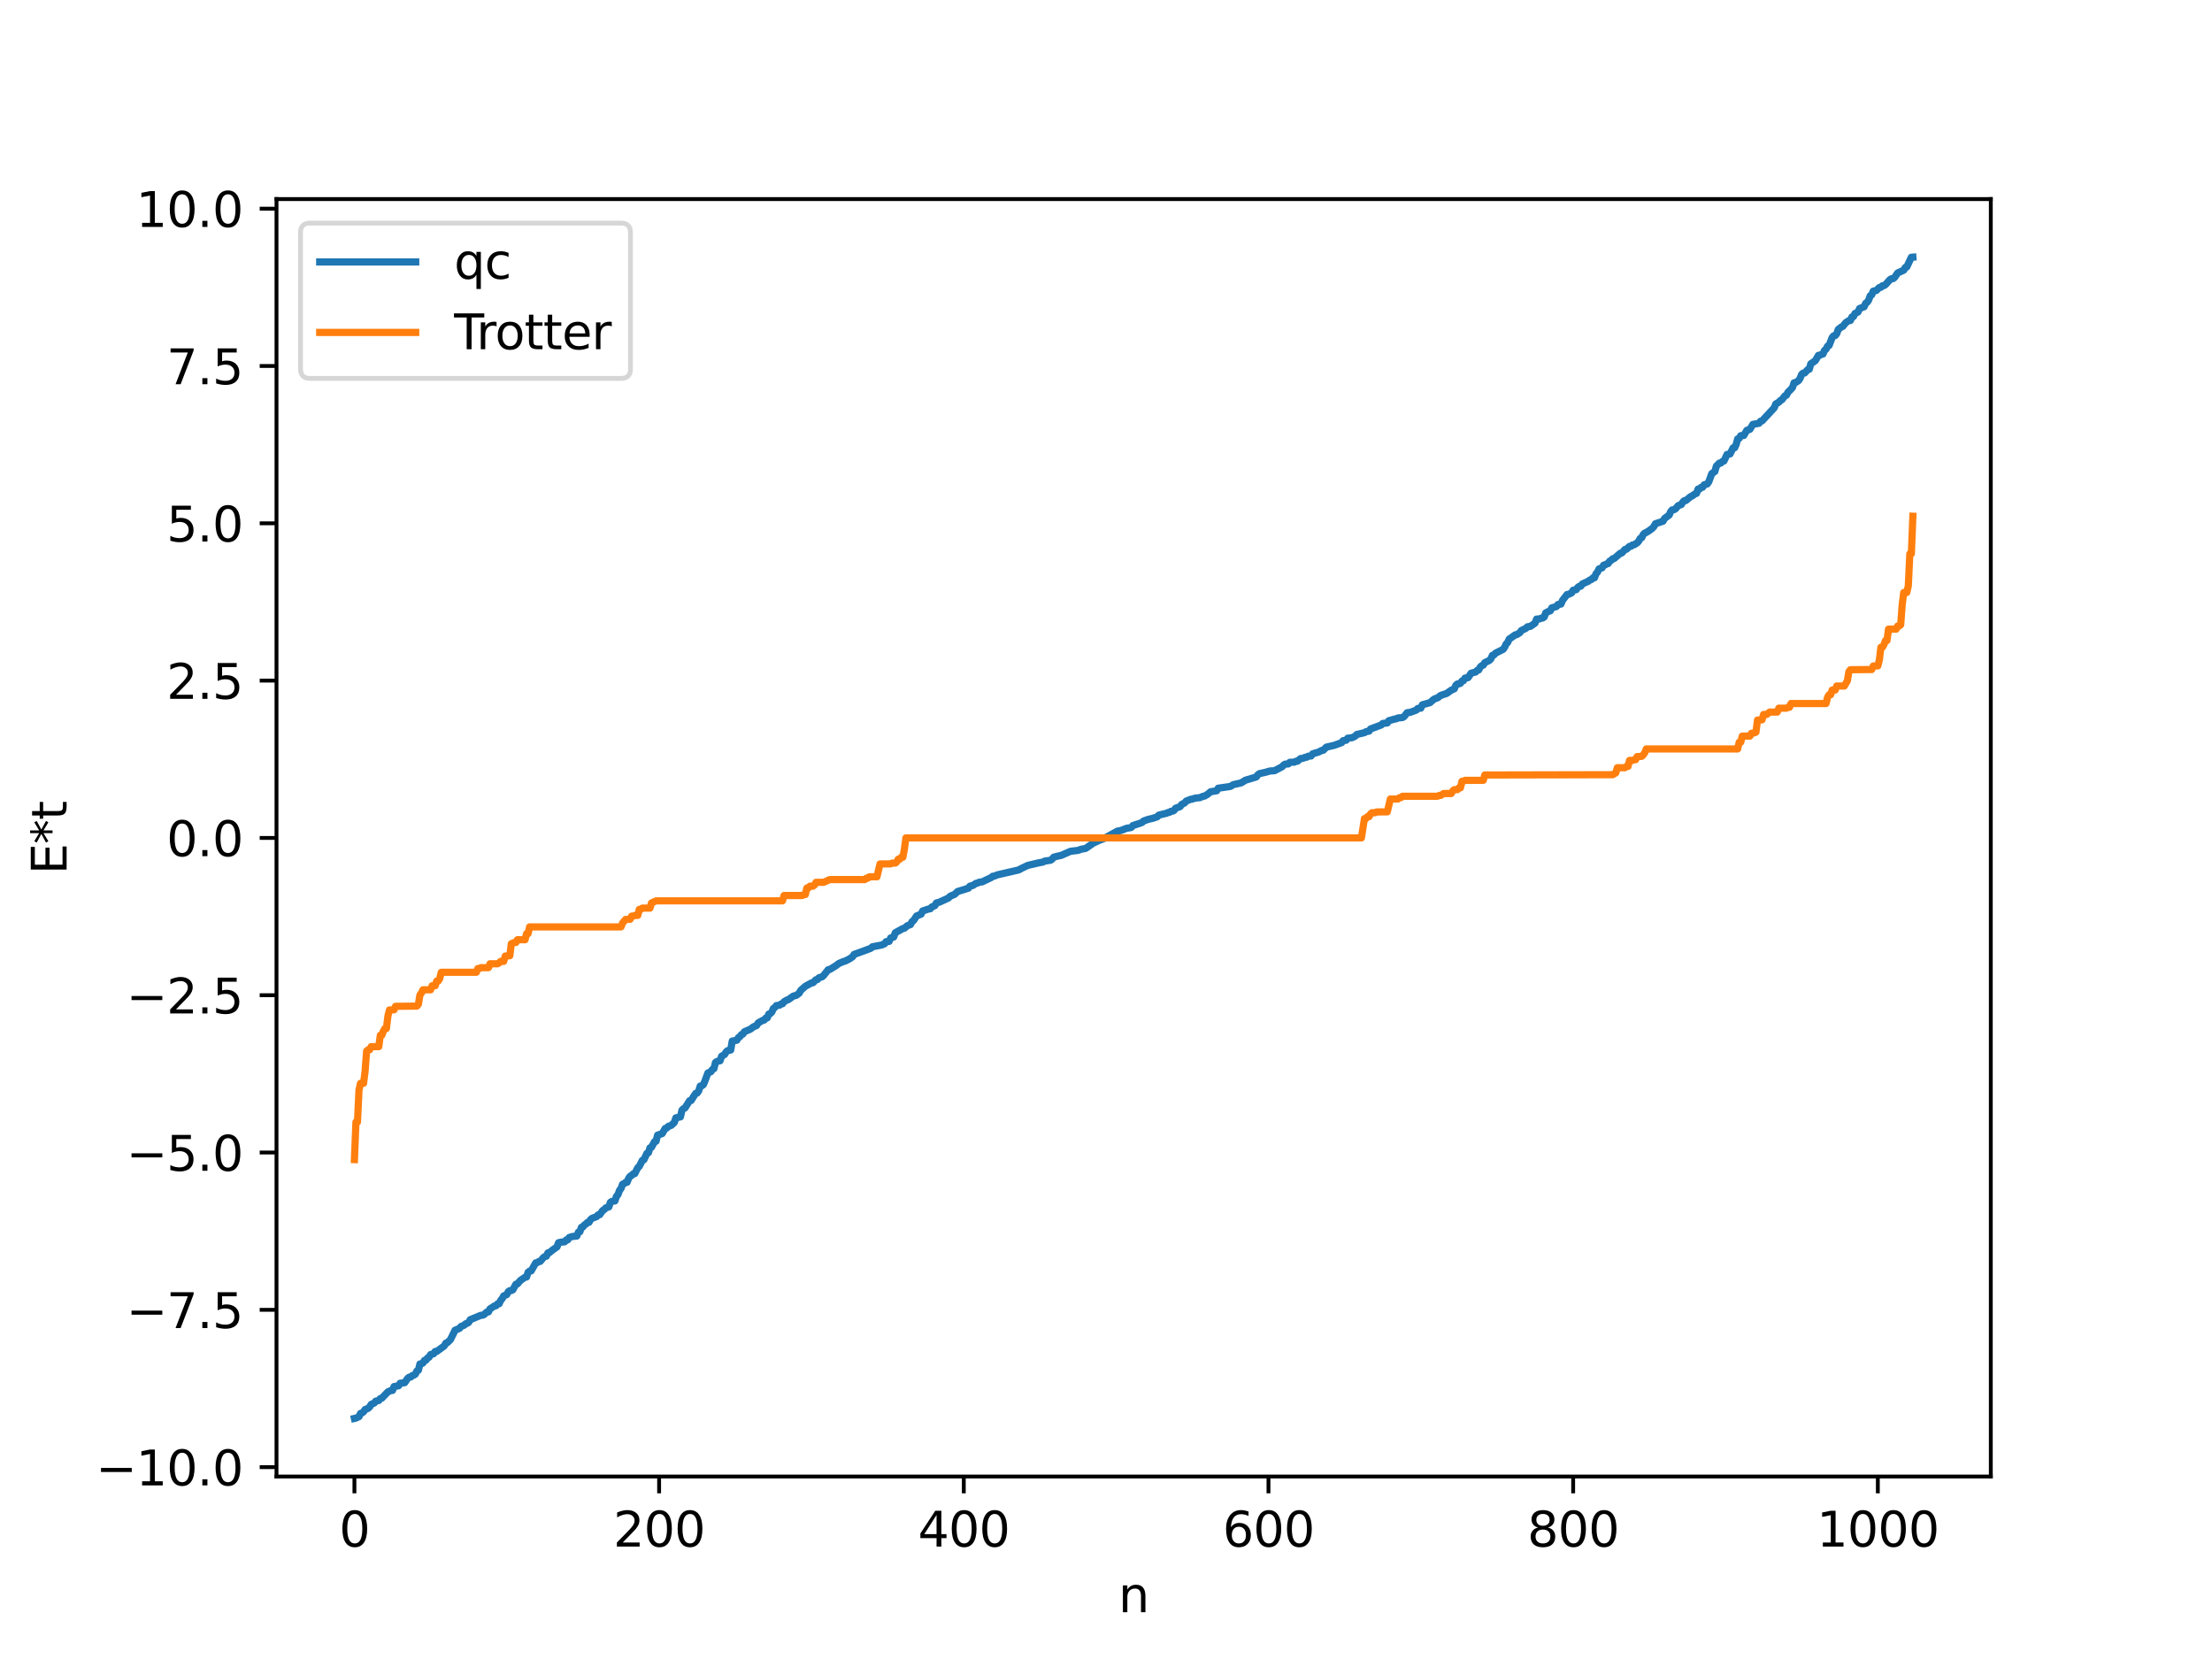 <?xml version="1.0" encoding="utf-8" standalone="no"?>
<!DOCTYPE svg PUBLIC "-//W3C//DTD SVG 1.1//EN"
  "http://www.w3.org/Graphics/SVG/1.1/DTD/svg11.dtd">
<svg xmlns:xlink="http://www.w3.org/1999/xlink" width="460.8pt" height="345.6pt" viewBox="0 0 460.8 345.6" xmlns="http://www.w3.org/2000/svg" version="1.1">
 <defs>
  <style type="text/css">*{stroke-linejoin: round; stroke-linecap: butt}</style>
 </defs>
 <g id="figure_1">
  <g id="patch_1">
   <path d="M 0 345.6 
L 460.8 345.6 
L 460.8 0 
L 0 0 
z
" style="fill: #ffffff"/>
  </g>
  <g id="axes_1">
   <g id="patch_2">
    <path d="M 57.6 307.584 
L 414.72 307.584 
L 414.72 41.472 
L 57.6 41.472 
z
" style="fill: #ffffff"/>
   </g>
   <g id="matplotlib.axis_1">
    <g id="xtick_1">
     <g id="line2d_1">
      <defs>
       <path id="m732fd8d89e" d="M 0 0 
L 0 3.5 
" style="stroke: #000000; stroke-width: 0.8"/>
      </defs>
      <g>
       <use xlink:href="#m732fd8d89e" x="73.833" y="307.584" style="stroke: #000000; stroke-width: 0.8"/>
      </g>
     </g>
     <g id="text_1">
      <!-- 0 -->
      <g transform="translate(70.651 322.182) scale(0.1 -0.1)">
       <defs>
        <path id="DejaVuSans-30" d="M 2034 4250 
Q 1547 4250 1301 3770 
Q 1056 3291 1056 2328 
Q 1056 1369 1301 889 
Q 1547 409 2034 409 
Q 2525 409 2770 889 
Q 3016 1369 3016 2328 
Q 3016 3291 2770 3770 
Q 2525 4250 2034 4250 
z
M 2034 4750 
Q 2819 4750 3233 4129 
Q 3647 3509 3647 2328 
Q 3647 1150 3233 529 
Q 2819 -91 2034 -91 
Q 1250 -91 836 529 
Q 422 1150 422 2328 
Q 422 3509 836 4129 
Q 1250 4750 2034 4750 
z
" transform="scale(0.016)"/>
       </defs>
       <use xlink:href="#DejaVuSans-30"/>
      </g>
     </g>
    </g>
    <g id="xtick_2">
     <g id="line2d_2">
      <g>
       <use xlink:href="#m732fd8d89e" x="137.304" y="307.584" style="stroke: #000000; stroke-width: 0.8"/>
      </g>
     </g>
     <g id="text_2">
      <!-- 200 -->
      <g transform="translate(127.76 322.182) scale(0.1 -0.1)">
       <defs>
        <path id="DejaVuSans-32" d="M 1228 531 
L 3431 531 
L 3431 0 
L 469 0 
L 469 531 
Q 828 903 1448 1529 
Q 2069 2156 2228 2338 
Q 2531 2678 2651 2914 
Q 2772 3150 2772 3378 
Q 2772 3750 2511 3984 
Q 2250 4219 1831 4219 
Q 1534 4219 1204 4116 
Q 875 4013 500 3803 
L 500 4441 
Q 881 4594 1212 4672 
Q 1544 4750 1819 4750 
Q 2544 4750 2975 4387 
Q 3406 4025 3406 3419 
Q 3406 3131 3298 2873 
Q 3191 2616 2906 2266 
Q 2828 2175 2409 1742 
Q 1991 1309 1228 531 
z
" transform="scale(0.016)"/>
       </defs>
       <use xlink:href="#DejaVuSans-32"/>
       <use xlink:href="#DejaVuSans-30" x="63.623"/>
       <use xlink:href="#DejaVuSans-30" x="127.246"/>
      </g>
     </g>
    </g>
    <g id="xtick_3">
     <g id="line2d_3">
      <g>
       <use xlink:href="#m732fd8d89e" x="200.775" y="307.584" style="stroke: #000000; stroke-width: 0.8"/>
      </g>
     </g>
     <g id="text_3">
      <!-- 400 -->
      <g transform="translate(191.231 322.182) scale(0.1 -0.1)">
       <defs>
        <path id="DejaVuSans-34" d="M 2419 4116 
L 825 1625 
L 2419 1625 
L 2419 4116 
z
M 2253 4666 
L 3047 4666 
L 3047 1625 
L 3713 1625 
L 3713 1100 
L 3047 1100 
L 3047 0 
L 2419 0 
L 2419 1100 
L 313 1100 
L 313 1709 
L 2253 4666 
z
" transform="scale(0.016)"/>
       </defs>
       <use xlink:href="#DejaVuSans-34"/>
       <use xlink:href="#DejaVuSans-30" x="63.623"/>
       <use xlink:href="#DejaVuSans-30" x="127.246"/>
      </g>
     </g>
    </g>
    <g id="xtick_4">
     <g id="line2d_4">
      <g>
       <use xlink:href="#m732fd8d89e" x="264.246" y="307.584" style="stroke: #000000; stroke-width: 0.8"/>
      </g>
     </g>
     <g id="text_4">
      <!-- 600 -->
      <g transform="translate(254.702 322.182) scale(0.1 -0.1)">
       <defs>
        <path id="DejaVuSans-36" d="M 2113 2584 
Q 1688 2584 1439 2293 
Q 1191 2003 1191 1497 
Q 1191 994 1439 701 
Q 1688 409 2113 409 
Q 2538 409 2786 701 
Q 3034 994 3034 1497 
Q 3034 2003 2786 2293 
Q 2538 2584 2113 2584 
z
M 3366 4563 
L 3366 3988 
Q 3128 4100 2886 4159 
Q 2644 4219 2406 4219 
Q 1781 4219 1451 3797 
Q 1122 3375 1075 2522 
Q 1259 2794 1537 2939 
Q 1816 3084 2150 3084 
Q 2853 3084 3261 2657 
Q 3669 2231 3669 1497 
Q 3669 778 3244 343 
Q 2819 -91 2113 -91 
Q 1303 -91 875 529 
Q 447 1150 447 2328 
Q 447 3434 972 4092 
Q 1497 4750 2381 4750 
Q 2619 4750 2861 4703 
Q 3103 4656 3366 4563 
z
" transform="scale(0.016)"/>
       </defs>
       <use xlink:href="#DejaVuSans-36"/>
       <use xlink:href="#DejaVuSans-30" x="63.623"/>
       <use xlink:href="#DejaVuSans-30" x="127.246"/>
      </g>
     </g>
    </g>
    <g id="xtick_5">
     <g id="line2d_5">
      <g>
       <use xlink:href="#m732fd8d89e" x="327.717" y="307.584" style="stroke: #000000; stroke-width: 0.8"/>
      </g>
     </g>
     <g id="text_5">
      <!-- 800 -->
      <g transform="translate(318.173 322.182) scale(0.1 -0.1)">
       <defs>
        <path id="DejaVuSans-38" d="M 2034 2216 
Q 1584 2216 1326 1975 
Q 1069 1734 1069 1313 
Q 1069 891 1326 650 
Q 1584 409 2034 409 
Q 2484 409 2743 651 
Q 3003 894 3003 1313 
Q 3003 1734 2745 1975 
Q 2488 2216 2034 2216 
z
M 1403 2484 
Q 997 2584 770 2862 
Q 544 3141 544 3541 
Q 544 4100 942 4425 
Q 1341 4750 2034 4750 
Q 2731 4750 3128 4425 
Q 3525 4100 3525 3541 
Q 3525 3141 3298 2862 
Q 3072 2584 2669 2484 
Q 3125 2378 3379 2068 
Q 3634 1759 3634 1313 
Q 3634 634 3220 271 
Q 2806 -91 2034 -91 
Q 1263 -91 848 271 
Q 434 634 434 1313 
Q 434 1759 690 2068 
Q 947 2378 1403 2484 
z
M 1172 3481 
Q 1172 3119 1398 2916 
Q 1625 2713 2034 2713 
Q 2441 2713 2670 2916 
Q 2900 3119 2900 3481 
Q 2900 3844 2670 4047 
Q 2441 4250 2034 4250 
Q 1625 4250 1398 4047 
Q 1172 3844 1172 3481 
z
" transform="scale(0.016)"/>
       </defs>
       <use xlink:href="#DejaVuSans-38"/>
       <use xlink:href="#DejaVuSans-30" x="63.623"/>
       <use xlink:href="#DejaVuSans-30" x="127.246"/>
      </g>
     </g>
    </g>
    <g id="xtick_6">
     <g id="line2d_6">
      <g>
       <use xlink:href="#m732fd8d89e" x="391.188" y="307.584" style="stroke: #000000; stroke-width: 0.8"/>
      </g>
     </g>
     <g id="text_6">
      <!-- 1000 -->
      <g transform="translate(378.463 322.182) scale(0.1 -0.1)">
       <defs>
        <path id="DejaVuSans-31" d="M 794 531 
L 1825 531 
L 1825 4091 
L 703 3866 
L 703 4441 
L 1819 4666 
L 2450 4666 
L 2450 531 
L 3481 531 
L 3481 0 
L 794 0 
L 794 531 
z
" transform="scale(0.016)"/>
       </defs>
       <use xlink:href="#DejaVuSans-31"/>
       <use xlink:href="#DejaVuSans-30" x="63.623"/>
       <use xlink:href="#DejaVuSans-30" x="127.246"/>
       <use xlink:href="#DejaVuSans-30" x="190.869"/>
      </g>
     </g>
    </g>
    <g id="text_7">
     <!-- n -->
     <g transform="translate(232.991 335.861) scale(0.1 -0.1)">
      <defs>
       <path id="DejaVuSans-6e" d="M 3513 2113 
L 3513 0 
L 2938 0 
L 2938 2094 
Q 2938 2591 2744 2837 
Q 2550 3084 2163 3084 
Q 1697 3084 1428 2787 
Q 1159 2491 1159 1978 
L 1159 0 
L 581 0 
L 581 3500 
L 1159 3500 
L 1159 2956 
Q 1366 3272 1645 3428 
Q 1925 3584 2291 3584 
Q 2894 3584 3203 3211 
Q 3513 2838 3513 2113 
z
" transform="scale(0.016)"/>
      </defs>
      <use xlink:href="#DejaVuSans-6e"/>
     </g>
    </g>
   </g>
   <g id="matplotlib.axis_2">
    <g id="ytick_1">
     <g id="line2d_7">
      <defs>
       <path id="mcd726e542d" d="M 0 0 
L -3.5 0 
" style="stroke: #000000; stroke-width: 0.8"/>
      </defs>
      <g>
       <use xlink:href="#mcd726e542d" x="57.6" y="305.632" style="stroke: #000000; stroke-width: 0.8"/>
      </g>
     </g>
     <g id="text_8">
      <!-- −10.0 -->
      <g transform="translate(19.955 309.431) scale(0.1 -0.1)">
       <defs>
        <path id="DejaVuSans-2212" d="M 678 2272 
L 4684 2272 
L 4684 1741 
L 678 1741 
L 678 2272 
z
" transform="scale(0.016)"/>
        <path id="DejaVuSans-2e" d="M 684 794 
L 1344 794 
L 1344 0 
L 684 0 
L 684 794 
z
" transform="scale(0.016)"/>
       </defs>
       <use xlink:href="#DejaVuSans-2212"/>
       <use xlink:href="#DejaVuSans-31" x="83.789"/>
       <use xlink:href="#DejaVuSans-30" x="147.412"/>
       <use xlink:href="#DejaVuSans-2e" x="211.035"/>
       <use xlink:href="#DejaVuSans-30" x="242.822"/>
      </g>
     </g>
    </g>
    <g id="ytick_2">
     <g id="line2d_8">
      <g>
       <use xlink:href="#mcd726e542d" x="57.6" y="272.862" style="stroke: #000000; stroke-width: 0.8"/>
      </g>
     </g>
     <g id="text_9">
      <!-- −7.5 -->
      <g transform="translate(26.317 276.661) scale(0.1 -0.1)">
       <defs>
        <path id="DejaVuSans-37" d="M 525 4666 
L 3525 4666 
L 3525 4397 
L 1831 0 
L 1172 0 
L 2766 4134 
L 525 4134 
L 525 4666 
z
" transform="scale(0.016)"/>
        <path id="DejaVuSans-35" d="M 691 4666 
L 3169 4666 
L 3169 4134 
L 1269 4134 
L 1269 2991 
Q 1406 3038 1543 3061 
Q 1681 3084 1819 3084 
Q 2600 3084 3056 2656 
Q 3513 2228 3513 1497 
Q 3513 744 3044 326 
Q 2575 -91 1722 -91 
Q 1428 -91 1123 -41 
Q 819 9 494 109 
L 494 744 
Q 775 591 1075 516 
Q 1375 441 1709 441 
Q 2250 441 2565 725 
Q 2881 1009 2881 1497 
Q 2881 1984 2565 2268 
Q 2250 2553 1709 2553 
Q 1456 2553 1204 2497 
Q 953 2441 691 2322 
L 691 4666 
z
" transform="scale(0.016)"/>
       </defs>
       <use xlink:href="#DejaVuSans-2212"/>
       <use xlink:href="#DejaVuSans-37" x="83.789"/>
       <use xlink:href="#DejaVuSans-2e" x="147.412"/>
       <use xlink:href="#DejaVuSans-35" x="179.199"/>
      </g>
     </g>
    </g>
    <g id="ytick_3">
     <g id="line2d_9">
      <g>
       <use xlink:href="#mcd726e542d" x="57.6" y="240.092" style="stroke: #000000; stroke-width: 0.8"/>
      </g>
     </g>
     <g id="text_10">
      <!-- −5.0 -->
      <g transform="translate(26.317 243.892) scale(0.1 -0.1)">
       <use xlink:href="#DejaVuSans-2212"/>
       <use xlink:href="#DejaVuSans-35" x="83.789"/>
       <use xlink:href="#DejaVuSans-2e" x="147.412"/>
       <use xlink:href="#DejaVuSans-30" x="179.199"/>
      </g>
     </g>
    </g>
    <g id="ytick_4">
     <g id="line2d_10">
      <g>
       <use xlink:href="#mcd726e542d" x="57.6" y="207.323" style="stroke: #000000; stroke-width: 0.8"/>
      </g>
     </g>
     <g id="text_11">
      <!-- −2.5 -->
      <g transform="translate(26.317 211.122) scale(0.1 -0.1)">
       <use xlink:href="#DejaVuSans-2212"/>
       <use xlink:href="#DejaVuSans-32" x="83.789"/>
       <use xlink:href="#DejaVuSans-2e" x="147.412"/>
       <use xlink:href="#DejaVuSans-35" x="179.199"/>
      </g>
     </g>
    </g>
    <g id="ytick_5">
     <g id="line2d_11">
      <g>
       <use xlink:href="#mcd726e542d" x="57.6" y="174.553" style="stroke: #000000; stroke-width: 0.8"/>
      </g>
     </g>
     <g id="text_12">
      <!-- 0.0 -->
      <g transform="translate(34.697 178.352) scale(0.1 -0.1)">
       <use xlink:href="#DejaVuSans-30"/>
       <use xlink:href="#DejaVuSans-2e" x="63.623"/>
       <use xlink:href="#DejaVuSans-30" x="95.41"/>
      </g>
     </g>
    </g>
    <g id="ytick_6">
     <g id="line2d_12">
      <g>
       <use xlink:href="#mcd726e542d" x="57.6" y="141.783" style="stroke: #000000; stroke-width: 0.8"/>
      </g>
     </g>
     <g id="text_13">
      <!-- 2.5 -->
      <g transform="translate(34.697 145.582) scale(0.1 -0.1)">
       <use xlink:href="#DejaVuSans-32"/>
       <use xlink:href="#DejaVuSans-2e" x="63.623"/>
       <use xlink:href="#DejaVuSans-35" x="95.41"/>
      </g>
     </g>
    </g>
    <g id="ytick_7">
     <g id="line2d_13">
      <g>
       <use xlink:href="#mcd726e542d" x="57.6" y="109.013" style="stroke: #000000; stroke-width: 0.8"/>
      </g>
     </g>
     <g id="text_14">
      <!-- 5.0 -->
      <g transform="translate(34.697 112.813) scale(0.1 -0.1)">
       <use xlink:href="#DejaVuSans-35"/>
       <use xlink:href="#DejaVuSans-2e" x="63.623"/>
       <use xlink:href="#DejaVuSans-30" x="95.41"/>
      </g>
     </g>
    </g>
    <g id="ytick_8">
     <g id="line2d_14">
      <g>
       <use xlink:href="#mcd726e542d" x="57.6" y="76.244" style="stroke: #000000; stroke-width: 0.8"/>
      </g>
     </g>
     <g id="text_15">
      <!-- 7.5 -->
      <g transform="translate(34.697 80.043) scale(0.1 -0.1)">
       <use xlink:href="#DejaVuSans-37"/>
       <use xlink:href="#DejaVuSans-2e" x="63.623"/>
       <use xlink:href="#DejaVuSans-35" x="95.41"/>
      </g>
     </g>
    </g>
    <g id="ytick_9">
     <g id="line2d_15">
      <g>
       <use xlink:href="#mcd726e542d" x="57.6" y="43.474" style="stroke: #000000; stroke-width: 0.8"/>
      </g>
     </g>
     <g id="text_16">
      <!-- 10.0 -->
      <g transform="translate(28.334 47.273) scale(0.1 -0.1)">
       <use xlink:href="#DejaVuSans-31"/>
       <use xlink:href="#DejaVuSans-30" x="63.623"/>
       <use xlink:href="#DejaVuSans-2e" x="127.246"/>
       <use xlink:href="#DejaVuSans-30" x="159.033"/>
      </g>
     </g>
    </g>
    <g id="text_17">
     <!-- E*t -->
     <g transform="translate(13.875 182.148) rotate(-90) scale(0.1 -0.1)">
      <defs>
       <path id="DejaVuSans-45" d="M 628 4666 
L 3578 4666 
L 3578 4134 
L 1259 4134 
L 1259 2753 
L 3481 2753 
L 3481 2222 
L 1259 2222 
L 1259 531 
L 3634 531 
L 3634 0 
L 628 0 
L 628 4666 
z
" transform="scale(0.016)"/>
       <path id="DejaVuSans-2a" d="M 3009 3897 
L 1888 3291 
L 3009 2681 
L 2828 2375 
L 1778 3009 
L 1778 1831 
L 1422 1831 
L 1422 3009 
L 372 2375 
L 191 2681 
L 1313 3291 
L 191 3897 
L 372 4206 
L 1422 3572 
L 1422 4750 
L 1778 4750 
L 1778 3572 
L 2828 4206 
L 3009 3897 
z
" transform="scale(0.016)"/>
       <path id="DejaVuSans-74" d="M 1172 4494 
L 1172 3500 
L 2356 3500 
L 2356 3053 
L 1172 3053 
L 1172 1153 
Q 1172 725 1289 603 
Q 1406 481 1766 481 
L 2356 481 
L 2356 0 
L 1766 0 
Q 1100 0 847 248 
Q 594 497 594 1153 
L 594 3053 
L 172 3053 
L 172 3500 
L 594 3500 
L 594 4494 
L 1172 4494 
z
" transform="scale(0.016)"/>
      </defs>
      <use xlink:href="#DejaVuSans-45"/>
      <use xlink:href="#DejaVuSans-2a" x="63.184"/>
      <use xlink:href="#DejaVuSans-74" x="113.184"/>
     </g>
    </g>
   </g>
   <g id="line2d_16">
    <path d="M 73.833 295.488 
L 74.15 295.416 
L 74.785 295.111 
L 75.102 294.44 
L 75.42 294.338 
L 75.737 294.103 
L 76.054 293.634 
L 76.689 293.382 
L 77.006 293.084 
L 77.324 292.558 
L 77.958 292.282 
L 78.276 291.883 
L 78.91 291.752 
L 79.228 291.338 
L 79.545 291.264 
L 80.815 289.942 
L 81.449 289.669 
L 81.767 289.65 
L 82.084 288.848 
L 83.036 288.684 
L 83.353 288.156 
L 84.305 288.039 
L 84.94 287.121 
L 85.258 286.887 
L 85.575 286.856 
L 85.892 286.553 
L 86.21 286.48 
L 86.527 286.254 
L 86.844 285.6 
L 87.162 285.445 
L 87.479 284.138 
L 87.796 284.102 
L 88.114 283.927 
L 88.431 283.388 
L 88.748 283.343 
L 89.066 282.888 
L 89.383 282.737 
L 89.7 282.171 
L 90.335 282.014 
L 90.653 281.539 
L 90.97 281.535 
L 92.557 280.376 
L 92.874 279.798 
L 93.191 279.695 
L 93.826 279.08 
L 94.461 277.808 
L 94.778 277.126 
L 95.73 276.719 
L 96.048 276.324 
L 96.682 276.075 
L 97 275.77 
L 97.317 275.683 
L 97.634 275.474 
L 97.952 274.92 
L 100.173 273.998 
L 100.491 273.988 
L 100.808 273.868 
L 101.443 273.302 
L 101.76 273.288 
L 102.077 272.661 
L 102.712 272.247 
L 103.029 272.038 
L 103.347 272 
L 103.664 271.608 
L 103.981 271.587 
L 104.299 270.903 
L 104.616 270.525 
L 104.934 269.95 
L 105.568 269.69 
L 105.886 269.073 
L 106.203 268.863 
L 106.52 268.846 
L 106.838 268.679 
L 107.472 267.526 
L 107.79 267.458 
L 108.424 266.727 
L 109.377 266.079 
L 109.694 266.022 
L 110.011 265.041 
L 110.329 264.798 
L 110.646 264.755 
L 111.598 263.082 
L 111.915 263.029 
L 112.233 262.81 
L 112.55 262.766 
L 113.185 261.988 
L 113.502 261.764 
L 113.82 261.687 
L 114.137 261 
L 114.454 260.942 
L 115.089 260.418 
L 116.041 259.743 
L 116.358 258.877 
L 116.993 258.747 
L 117.628 258.698 
L 117.945 258.314 
L 118.262 258.287 
L 118.58 257.794 
L 119.215 257.587 
L 120.167 257.489 
L 120.484 256.691 
L 120.801 256.594 
L 121.119 255.673 
L 121.436 255.589 
L 121.753 255.164 
L 122.071 254.994 
L 122.388 254.642 
L 122.705 254.627 
L 123.023 254.052 
L 123.34 253.796 
L 124.292 253.44 
L 124.61 253.078 
L 124.927 253.041 
L 125.562 252.156 
L 125.879 251.976 
L 126.196 251.618 
L 126.831 251.428 
L 127.148 250.475 
L 127.466 250.269 
L 128.1 250.18 
L 128.418 249.215 
L 128.735 248.873 
L 129.053 247.972 
L 129.37 247.591 
L 129.687 246.702 
L 130.005 246.573 
L 130.322 246.313 
L 130.639 246.291 
L 130.957 245.464 
L 131.274 245.036 
L 131.591 244.856 
L 131.909 244.536 
L 132.226 244.499 
L 132.861 243.255 
L 133.178 242.974 
L 133.813 241.722 
L 134.13 241.609 
L 134.765 240.259 
L 135.082 240.14 
L 135.4 239.109 
L 135.717 238.999 
L 136.352 237.832 
L 136.669 237.751 
L 136.986 236.47 
L 137.939 236.152 
L 138.573 235.074 
L 138.891 234.995 
L 139.208 234.657 
L 139.843 234.424 
L 140.477 233.825 
L 140.795 232.865 
L 141.747 232.668 
L 142.064 231.274 
L 142.381 230.958 
L 142.699 230.808 
L 143.651 229.302 
L 143.968 229.26 
L 144.603 228.247 
L 144.92 227.783 
L 145.238 227.704 
L 145.555 227.248 
L 145.872 226.242 
L 146.19 226.196 
L 146.507 225.982 
L 146.824 225.26 
L 147.459 223.531 
L 148.094 223.255 
L 148.411 222.777 
L 148.729 222.621 
L 149.046 221.341 
L 149.363 221.114 
L 149.998 220.98 
L 150.315 220.041 
L 150.95 219.664 
L 151.267 219.134 
L 151.585 218.865 
L 152.22 218.737 
L 152.537 216.875 
L 153.489 216.704 
L 153.806 216.168 
L 154.124 215.976 
L 154.441 215.539 
L 154.758 215.411 
L 155.076 214.932 
L 156.345 214.376 
L 156.98 213.892 
L 157.615 213.641 
L 157.932 213.1 
L 158.884 212.562 
L 159.201 212.492 
L 159.519 212.082 
L 159.836 212.041 
L 160.153 211.248 
L 160.471 211.144 
L 160.788 210.826 
L 161.105 210.087 
L 161.423 209.859 
L 161.74 209.481 
L 162.375 209.403 
L 162.692 209.168 
L 163.01 209.107 
L 163.327 208.679 
L 163.962 208.317 
L 164.279 208.216 
L 165.231 207.513 
L 165.866 207.352 
L 166.5 206.883 
L 166.818 206.298 
L 167.77 205.456 
L 169.039 204.766 
L 169.357 204.719 
L 169.991 204.088 
L 170.309 204.053 
L 170.626 203.67 
L 171.261 203.488 
L 171.578 203.197 
L 172.53 202.007 
L 172.848 201.966 
L 174.117 201.187 
L 174.752 200.708 
L 175.704 200.298 
L 176.021 200.23 
L 176.973 199.747 
L 177.608 199.313 
L 177.925 198.82 
L 179.512 198.251 
L 181.416 197.542 
L 181.734 197.232 
L 183.638 196.868 
L 184.272 196.608 
L 184.59 196.165 
L 185.224 196.11 
L 185.542 195.389 
L 186.177 195.2 
L 186.494 194.315 
L 188.081 193.43 
L 188.398 193.37 
L 189.033 192.832 
L 189.667 192.613 
L 189.985 192 
L 190.302 191.778 
L 190.937 190.814 
L 191.889 190.431 
L 192.206 189.767 
L 193.476 189.351 
L 193.793 189.317 
L 194.11 188.939 
L 194.745 188.666 
L 195.062 188.102 
L 195.697 187.936 
L 197.601 187.061 
L 197.919 186.711 
L 198.871 186.303 
L 199.505 185.712 
L 200.775 185.334 
L 201.41 185.122 
L 201.727 185.031 
L 202.044 184.607 
L 202.679 184.451 
L 203.314 184.018 
L 203.631 183.974 
L 203.948 183.784 
L 204.583 183.718 
L 206.487 182.807 
L 206.805 182.533 
L 207.122 182.519 
L 207.757 182.25 
L 212.2 181.229 
L 212.834 180.88 
L 214.104 180.28 
L 216.325 179.755 
L 217.277 179.584 
L 217.595 179.389 
L 218.864 179.197 
L 219.181 178.974 
L 219.499 178.57 
L 220.134 178.397 
L 221.086 178.186 
L 222.99 177.346 
L 224.577 177.147 
L 225.211 176.913 
L 226.163 176.741 
L 227.75 175.636 
L 229.02 175.053 
L 229.972 174.685 
L 232.828 173.113 
L 233.462 173.023 
L 234.732 172.531 
L 235.367 172.45 
L 235.684 172.353 
L 236.001 171.975 
L 237.271 171.569 
L 237.905 171.343 
L 238.223 171.037 
L 239.175 170.692 
L 240.127 170.475 
L 241.079 170.156 
L 241.396 169.803 
L 242.666 169.492 
L 242.983 169.434 
L 243.3 169.26 
L 243.618 169.224 
L 243.935 169.002 
L 244.253 168.99 
L 244.57 168.828 
L 244.887 168.374 
L 245.839 168.035 
L 246.157 167.586 
L 246.791 167.261 
L 247.109 166.878 
L 248.061 166.502 
L 248.378 166.463 
L 249.013 166.257 
L 249.965 166.168 
L 250.6 165.883 
L 250.917 165.846 
L 251.552 165.472 
L 252.186 164.939 
L 253.456 164.728 
L 253.773 164.199 
L 256.312 163.831 
L 256.947 163.446 
L 258.534 163.097 
L 259.486 162.515 
L 260.12 162.336 
L 261.707 161.854 
L 262.024 161.414 
L 262.342 161.17 
L 263.611 160.884 
L 264.563 160.613 
L 265.515 160.552 
L 267.102 159.714 
L 267.42 159.361 
L 267.737 159.18 
L 268.372 159.145 
L 268.689 158.8 
L 269.641 158.768 
L 269.958 158.588 
L 270.276 158.574 
L 270.91 158.036 
L 271.545 157.939 
L 271.862 157.76 
L 272.18 157.758 
L 272.497 157.539 
L 273.132 157.482 
L 273.449 157.035 
L 274.719 156.658 
L 275.353 156.318 
L 275.671 156.286 
L 276.305 155.638 
L 277.892 155.281 
L 279.479 154.71 
L 279.796 154.297 
L 280.431 154.205 
L 280.748 153.785 
L 281.7 153.669 
L 282.335 153.341 
L 282.653 152.997 
L 284.239 152.634 
L 284.557 152.421 
L 285.191 152.308 
L 285.509 151.854 
L 287.73 151.035 
L 288.048 150.706 
L 289 150.603 
L 289.317 150.135 
L 290.586 149.78 
L 290.904 149.73 
L 291.221 149.562 
L 292.173 149.481 
L 292.491 149.296 
L 293.125 148.469 
L 293.76 148.401 
L 295.029 147.932 
L 295.347 147.583 
L 295.981 147.53 
L 296.299 146.822 
L 297.886 146.379 
L 298.52 145.825 
L 298.838 145.588 
L 299.472 145.376 
L 300.107 144.871 
L 301.377 144.453 
L 302.329 143.775 
L 302.963 143.488 
L 303.281 142.747 
L 303.598 142.48 
L 303.915 142.467 
L 304.233 142.34 
L 304.55 141.874 
L 304.867 141.798 
L 305.185 141.255 
L 305.82 141.168 
L 306.454 140.241 
L 307.406 139.985 
L 307.724 139.655 
L 308.041 139.563 
L 308.358 138.965 
L 308.676 138.669 
L 308.993 138.557 
L 309.31 138.035 
L 310.262 137.583 
L 310.58 137.252 
L 310.897 136.521 
L 311.215 136.444 
L 311.532 136.071 
L 312.167 135.754 
L 313.119 135.274 
L 313.436 134.844 
L 313.753 134.159 
L 314.071 133.84 
L 314.388 133.144 
L 315.658 132.25 
L 315.975 132.198 
L 316.61 131.797 
L 316.927 131.346 
L 317.879 130.892 
L 318.196 130.572 
L 318.831 130.473 
L 319.783 129.797 
L 320.1 128.962 
L 320.735 128.934 
L 321.053 128.77 
L 321.37 128.745 
L 321.687 128.53 
L 322.005 127.667 
L 322.639 127.351 
L 322.957 127.251 
L 323.274 126.623 
L 324.226 126.357 
L 324.543 125.929 
L 325.178 125.838 
L 325.496 125.074 
L 326.448 123.847 
L 326.765 123.808 
L 327.4 123.505 
L 327.717 122.952 
L 328.352 122.843 
L 328.669 122.373 
L 328.986 122.149 
L 329.304 122.117 
L 329.621 121.653 
L 330.891 121.082 
L 331.208 120.817 
L 331.525 120.725 
L 331.843 120.372 
L 332.16 120.365 
L 332.477 119.517 
L 332.795 119.178 
L 333.112 118.502 
L 333.747 118.293 
L 334.064 117.731 
L 334.381 117.678 
L 334.699 117.465 
L 335.016 117.396 
L 335.334 116.886 
L 335.651 116.727 
L 335.968 116.393 
L 336.286 116.334 
L 337.555 115.239 
L 337.872 115.182 
L 338.507 114.465 
L 338.824 114.413 
L 339.459 113.819 
L 339.777 113.797 
L 340.094 113.515 
L 340.411 113.491 
L 341.046 113.086 
L 341.363 112.749 
L 341.681 112.167 
L 341.998 112.021 
L 342.315 111.345 
L 342.633 111.055 
L 342.95 110.92 
L 343.585 110.523 
L 344.22 110.04 
L 344.537 109.687 
L 344.854 109.104 
L 346.441 108.577 
L 346.758 107.999 
L 347.71 107.305 
L 348.028 106.594 
L 348.345 106.215 
L 348.662 106.205 
L 348.98 106.049 
L 349.615 105.324 
L 350.249 105.106 
L 350.567 104.575 
L 350.884 104.29 
L 351.201 104.271 
L 352.153 103.475 
L 352.471 103.337 
L 353.105 102.887 
L 353.423 102.776 
L 353.74 101.877 
L 354.058 101.863 
L 354.375 101.515 
L 354.692 101.499 
L 355.01 100.987 
L 355.644 100.82 
L 355.962 100.39 
L 356.596 98.662 
L 357.231 98.228 
L 357.548 97.108 
L 358.183 96.468 
L 358.5 96.449 
L 358.818 96.128 
L 359.135 96.034 
L 359.77 94.672 
L 360.405 94.565 
L 361.039 93.29 
L 361.357 93.278 
L 361.674 92.583 
L 361.991 91.429 
L 362.309 91.319 
L 362.626 90.76 
L 363.261 90.718 
L 363.896 89.641 
L 364.53 89.44 
L 365.165 88.401 
L 366.434 88.18 
L 366.752 87.746 
L 367.069 87.687 
L 369.608 84.949 
L 369.925 84.154 
L 370.56 83.791 
L 370.877 83.436 
L 371.195 83.277 
L 371.829 82.46 
L 372.147 82.327 
L 372.464 81.709 
L 373.099 81.087 
L 373.416 80.716 
L 373.734 79.742 
L 374.051 79.691 
L 374.686 79.281 
L 375.003 78.778 
L 375.32 77.996 
L 375.638 77.726 
L 375.955 77.693 
L 376.59 76.995 
L 376.907 76.924 
L 377.224 75.788 
L 378.177 75.129 
L 378.811 74.023 
L 379.129 74.01 
L 379.446 73.798 
L 379.763 73.751 
L 380.081 72.985 
L 380.398 72.753 
L 380.715 72.11 
L 381.033 71.966 
L 381.667 70.333 
L 381.985 69.953 
L 382.302 69.913 
L 382.62 69.534 
L 382.937 68.632 
L 383.572 68.132 
L 383.889 67.99 
L 384.524 67.198 
L 385.158 66.792 
L 385.476 66.764 
L 385.793 66.02 
L 386.11 65.95 
L 386.428 65.299 
L 387.062 65.001 
L 387.38 64.273 
L 388.332 63.904 
L 388.649 63.186 
L 388.967 62.97 
L 389.284 62.499 
L 389.601 61.613 
L 389.919 61.409 
L 390.236 60.651 
L 390.871 60.511 
L 391.505 59.888 
L 391.823 59.853 
L 392.14 59.53 
L 392.458 59.501 
L 392.775 59.299 
L 393.727 58.242 
L 394.044 58.06 
L 394.362 58.046 
L 394.679 57.799 
L 395.314 56.867 
L 396.583 56.283 
L 396.9 55.726 
L 397.218 55.615 
L 398.17 53.59 
L 398.487 53.568 
L 398.487 53.568 
" clip-path="url(#pc57857af79)" style="fill: none; stroke: #1f77b4; stroke-width: 1.5; stroke-linecap: square"/>
   </g>
   <g id="line2d_17">
    <path d="M 73.833 241.566 
L 74.15 233.746 
L 74.467 233.746 
L 74.785 227.062 
L 75.102 225.673 
L 75.737 225.673 
L 76.054 223.172 
L 76.372 218.95 
L 76.689 218.691 
L 77.006 218.691 
L 77.324 218.038 
L 78.91 218.038 
L 79.228 215.656 
L 79.545 215.656 
L 79.862 214.794 
L 80.18 214.261 
L 80.497 214.261 
L 80.815 211.628 
L 81.132 210.388 
L 82.084 210.366 
L 82.401 209.633 
L 86.844 209.591 
L 87.162 209.189 
L 87.479 207.281 
L 87.796 206.859 
L 88.114 206.198 
L 89.7 206.198 
L 90.018 205.354 
L 90.653 205.354 
L 90.97 204.373 
L 91.287 204.373 
L 91.605 203.862 
L 91.922 202.548 
L 99.221 202.548 
L 99.539 201.765 
L 99.856 201.765 
L 100.173 201.58 
L 101.76 201.58 
L 102.077 200.769 
L 103.664 200.769 
L 103.981 200.586 
L 104.299 200.269 
L 104.934 200.269 
L 105.251 199.156 
L 106.203 199.1 
L 106.52 196.588 
L 107.155 196.34 
L 107.472 196.34 
L 107.79 195.762 
L 109.377 195.762 
L 109.694 194.493 
L 110.011 194.493 
L 110.329 193.09 
L 129.37 193.09 
L 129.687 192.293 
L 130.322 191.544 
L 131.274 191.496 
L 131.591 190.844 
L 131.909 190.844 
L 132.226 190.695 
L 132.861 190.695 
L 133.178 189.441 
L 133.496 189.441 
L 133.813 189.178 
L 135.4 189.178 
L 135.717 188.108 
L 136.669 187.661 
L 163.01 187.661 
L 163.327 186.55 
L 167.135 186.55 
L 167.453 186.347 
L 167.77 186.347 
L 168.087 184.973 
L 168.405 184.973 
L 168.722 184.606 
L 169.357 184.606 
L 169.674 184.369 
L 169.991 183.802 
L 171.578 183.802 
L 172.848 183.232 
L 180.147 183.232 
L 180.464 182.94 
L 180.781 182.94 
L 181.099 182.654 
L 182.686 182.654 
L 183.32 179.982 
L 185.542 179.959 
L 185.859 179.803 
L 186.494 179.803 
L 186.811 179.569 
L 187.129 178.981 
L 187.446 178.981 
L 187.763 178.583 
L 188.081 178.583 
L 188.398 176.922 
L 188.715 174.553 
L 283.605 174.553 
L 284.239 170.522 
L 284.557 170.522 
L 284.874 170.124 
L 285.191 170.124 
L 285.509 169.537 
L 285.826 169.302 
L 286.461 169.302 
L 286.778 169.147 
L 289 169.123 
L 289.634 166.452 
L 291.221 166.452 
L 291.539 166.165 
L 291.856 166.165 
L 292.173 165.873 
L 299.472 165.873 
L 299.79 165.704 
L 300.107 165.704 
L 300.742 165.304 
L 302.329 165.304 
L 302.646 164.737 
L 302.963 164.5 
L 303.598 164.5 
L 303.915 164.133 
L 304.233 164.133 
L 304.55 162.759 
L 304.867 162.759 
L 305.185 162.556 
L 308.993 162.556 
L 309.31 161.445 
L 335.968 161.384 
L 336.603 160.998 
L 336.92 159.928 
L 338.507 159.928 
L 338.824 159.665 
L 339.142 159.665 
L 339.459 158.41 
L 340.094 158.41 
L 340.411 158.261 
L 340.729 158.261 
L 341.046 157.61 
L 341.998 157.562 
L 342.315 157.272 
L 342.633 156.812 
L 342.95 156.016 
L 361.991 156.016 
L 362.309 154.613 
L 362.626 154.613 
L 362.943 153.344 
L 364.53 153.344 
L 364.848 152.766 
L 365.482 152.666 
L 365.8 152.517 
L 366.117 150.006 
L 367.069 149.95 
L 367.386 148.837 
L 368.021 148.837 
L 368.656 148.337 
L 370.243 148.337 
L 370.56 147.526 
L 372.147 147.526 
L 372.464 147.34 
L 372.781 147.34 
L 373.099 146.557 
L 380.398 146.557 
L 380.715 145.243 
L 381.033 144.733 
L 381.35 144.733 
L 381.667 143.752 
L 382.302 143.752 
L 382.62 142.908 
L 384.206 142.908 
L 384.841 141.825 
L 385.158 139.917 
L 385.476 139.515 
L 389.919 139.473 
L 390.236 138.739 
L 391.188 138.718 
L 391.505 137.478 
L 391.823 134.844 
L 392.14 134.844 
L 392.458 134.312 
L 392.775 133.449 
L 393.092 133.449 
L 393.41 131.068 
L 394.996 131.068 
L 395.314 130.414 
L 395.631 130.414 
L 395.948 130.155 
L 396.266 125.933 
L 396.583 123.432 
L 397.218 123.432 
L 397.535 122.044 
L 397.853 115.36 
L 398.17 115.36 
L 398.487 107.54 
L 398.487 107.54 
" clip-path="url(#pc57857af79)" style="fill: none; stroke: #ff7f0e; stroke-width: 1.5; stroke-linecap: square"/>
   </g>
   <g id="patch_3">
    <path d="M 57.6 307.584 
L 57.6 41.472 
" style="fill: none; stroke: #000000; stroke-width: 0.8; stroke-linejoin: miter; stroke-linecap: square"/>
   </g>
   <g id="patch_4">
    <path d="M 414.72 307.584 
L 414.72 41.472 
" style="fill: none; stroke: #000000; stroke-width: 0.8; stroke-linejoin: miter; stroke-linecap: square"/>
   </g>
   <g id="patch_5">
    <path d="M 57.6 307.584 
L 414.72 307.584 
" style="fill: none; stroke: #000000; stroke-width: 0.8; stroke-linejoin: miter; stroke-linecap: square"/>
   </g>
   <g id="patch_6">
    <path d="M 57.6 41.472 
L 414.72 41.472 
" style="fill: none; stroke: #000000; stroke-width: 0.8; stroke-linejoin: miter; stroke-linecap: square"/>
   </g>
   <g id="legend_1">
    <g id="patch_7">
     <path d="M 64.6 78.828 
L 129.342 78.828 
Q 131.342 78.828 131.342 76.828 
L 131.342 48.472 
Q 131.342 46.472 129.342 46.472 
L 64.6 46.472 
Q 62.6 46.472 62.6 48.472 
L 62.6 76.828 
Q 62.6 78.828 64.6 78.828 
z
" style="fill: #ffffff; opacity: 0.8; stroke: #cccccc; stroke-linejoin: miter"/>
    </g>
    <g id="line2d_18">
     <path d="M 66.6 54.57 
L 76.6 54.57 
L 86.6 54.57 
" style="fill: none; stroke: #1f77b4; stroke-width: 1.5; stroke-linecap: square"/>
    </g>
    <g id="text_18">
     <!-- qc -->
     <g transform="translate(94.6 58.07) scale(0.1 -0.1)">
      <defs>
       <path id="DejaVuSans-71" d="M 947 1747 
Q 947 1113 1208 752 
Q 1469 391 1925 391 
Q 2381 391 2643 752 
Q 2906 1113 2906 1747 
Q 2906 2381 2643 2742 
Q 2381 3103 1925 3103 
Q 1469 3103 1208 2742 
Q 947 2381 947 1747 
z
M 2906 525 
Q 2725 213 2448 61 
Q 2172 -91 1784 -91 
Q 1150 -91 751 415 
Q 353 922 353 1747 
Q 353 2572 751 3078 
Q 1150 3584 1784 3584 
Q 2172 3584 2448 3432 
Q 2725 3281 2906 2969 
L 2906 3500 
L 3481 3500 
L 3481 -1331 
L 2906 -1331 
L 2906 525 
z
" transform="scale(0.016)"/>
       <path id="DejaVuSans-63" d="M 3122 3366 
L 3122 2828 
Q 2878 2963 2633 3030 
Q 2388 3097 2138 3097 
Q 1578 3097 1268 2742 
Q 959 2388 959 1747 
Q 959 1106 1268 751 
Q 1578 397 2138 397 
Q 2388 397 2633 464 
Q 2878 531 3122 666 
L 3122 134 
Q 2881 22 2623 -34 
Q 2366 -91 2075 -91 
Q 1284 -91 818 406 
Q 353 903 353 1747 
Q 353 2603 823 3093 
Q 1294 3584 2113 3584 
Q 2378 3584 2631 3529 
Q 2884 3475 3122 3366 
z
" transform="scale(0.016)"/>
      </defs>
      <use xlink:href="#DejaVuSans-71"/>
      <use xlink:href="#DejaVuSans-63" x="63.477"/>
     </g>
    </g>
    <g id="line2d_19">
     <path d="M 66.6 69.249 
L 76.6 69.249 
L 86.6 69.249 
" style="fill: none; stroke: #ff7f0e; stroke-width: 1.5; stroke-linecap: square"/>
    </g>
    <g id="text_19">
     <!-- Trotter -->
     <g transform="translate(94.6 72.749) scale(0.1 -0.1)">
      <defs>
       <path id="DejaVuSans-54" d="M -19 4666 
L 3928 4666 
L 3928 4134 
L 2272 4134 
L 2272 0 
L 1638 0 
L 1638 4134 
L -19 4134 
L -19 4666 
z
" transform="scale(0.016)"/>
       <path id="DejaVuSans-72" d="M 2631 2963 
Q 2534 3019 2420 3045 
Q 2306 3072 2169 3072 
Q 1681 3072 1420 2755 
Q 1159 2438 1159 1844 
L 1159 0 
L 581 0 
L 581 3500 
L 1159 3500 
L 1159 2956 
Q 1341 3275 1631 3429 
Q 1922 3584 2338 3584 
Q 2397 3584 2469 3576 
Q 2541 3569 2628 3553 
L 2631 2963 
z
" transform="scale(0.016)"/>
       <path id="DejaVuSans-6f" d="M 1959 3097 
Q 1497 3097 1228 2736 
Q 959 2375 959 1747 
Q 959 1119 1226 758 
Q 1494 397 1959 397 
Q 2419 397 2687 759 
Q 2956 1122 2956 1747 
Q 2956 2369 2687 2733 
Q 2419 3097 1959 3097 
z
M 1959 3584 
Q 2709 3584 3137 3096 
Q 3566 2609 3566 1747 
Q 3566 888 3137 398 
Q 2709 -91 1959 -91 
Q 1206 -91 779 398 
Q 353 888 353 1747 
Q 353 2609 779 3096 
Q 1206 3584 1959 3584 
z
" transform="scale(0.016)"/>
       <path id="DejaVuSans-65" d="M 3597 1894 
L 3597 1613 
L 953 1613 
Q 991 1019 1311 708 
Q 1631 397 2203 397 
Q 2534 397 2845 478 
Q 3156 559 3463 722 
L 3463 178 
Q 3153 47 2828 -22 
Q 2503 -91 2169 -91 
Q 1331 -91 842 396 
Q 353 884 353 1716 
Q 353 2575 817 3079 
Q 1281 3584 2069 3584 
Q 2775 3584 3186 3129 
Q 3597 2675 3597 1894 
z
M 3022 2063 
Q 3016 2534 2758 2815 
Q 2500 3097 2075 3097 
Q 1594 3097 1305 2825 
Q 1016 2553 972 2059 
L 3022 2063 
z
" transform="scale(0.016)"/>
      </defs>
      <use xlink:href="#DejaVuSans-54"/>
      <use xlink:href="#DejaVuSans-72" x="46.334"/>
      <use xlink:href="#DejaVuSans-6f" x="85.197"/>
      <use xlink:href="#DejaVuSans-74" x="146.379"/>
      <use xlink:href="#DejaVuSans-74" x="185.588"/>
      <use xlink:href="#DejaVuSans-65" x="224.797"/>
      <use xlink:href="#DejaVuSans-72" x="286.32"/>
     </g>
    </g>
   </g>
  </g>
 </g>
 <defs>
  <clipPath id="pc57857af79">
   <rect x="57.6" y="41.472" width="357.12" height="266.112"/>
  </clipPath>
 </defs>
</svg>
